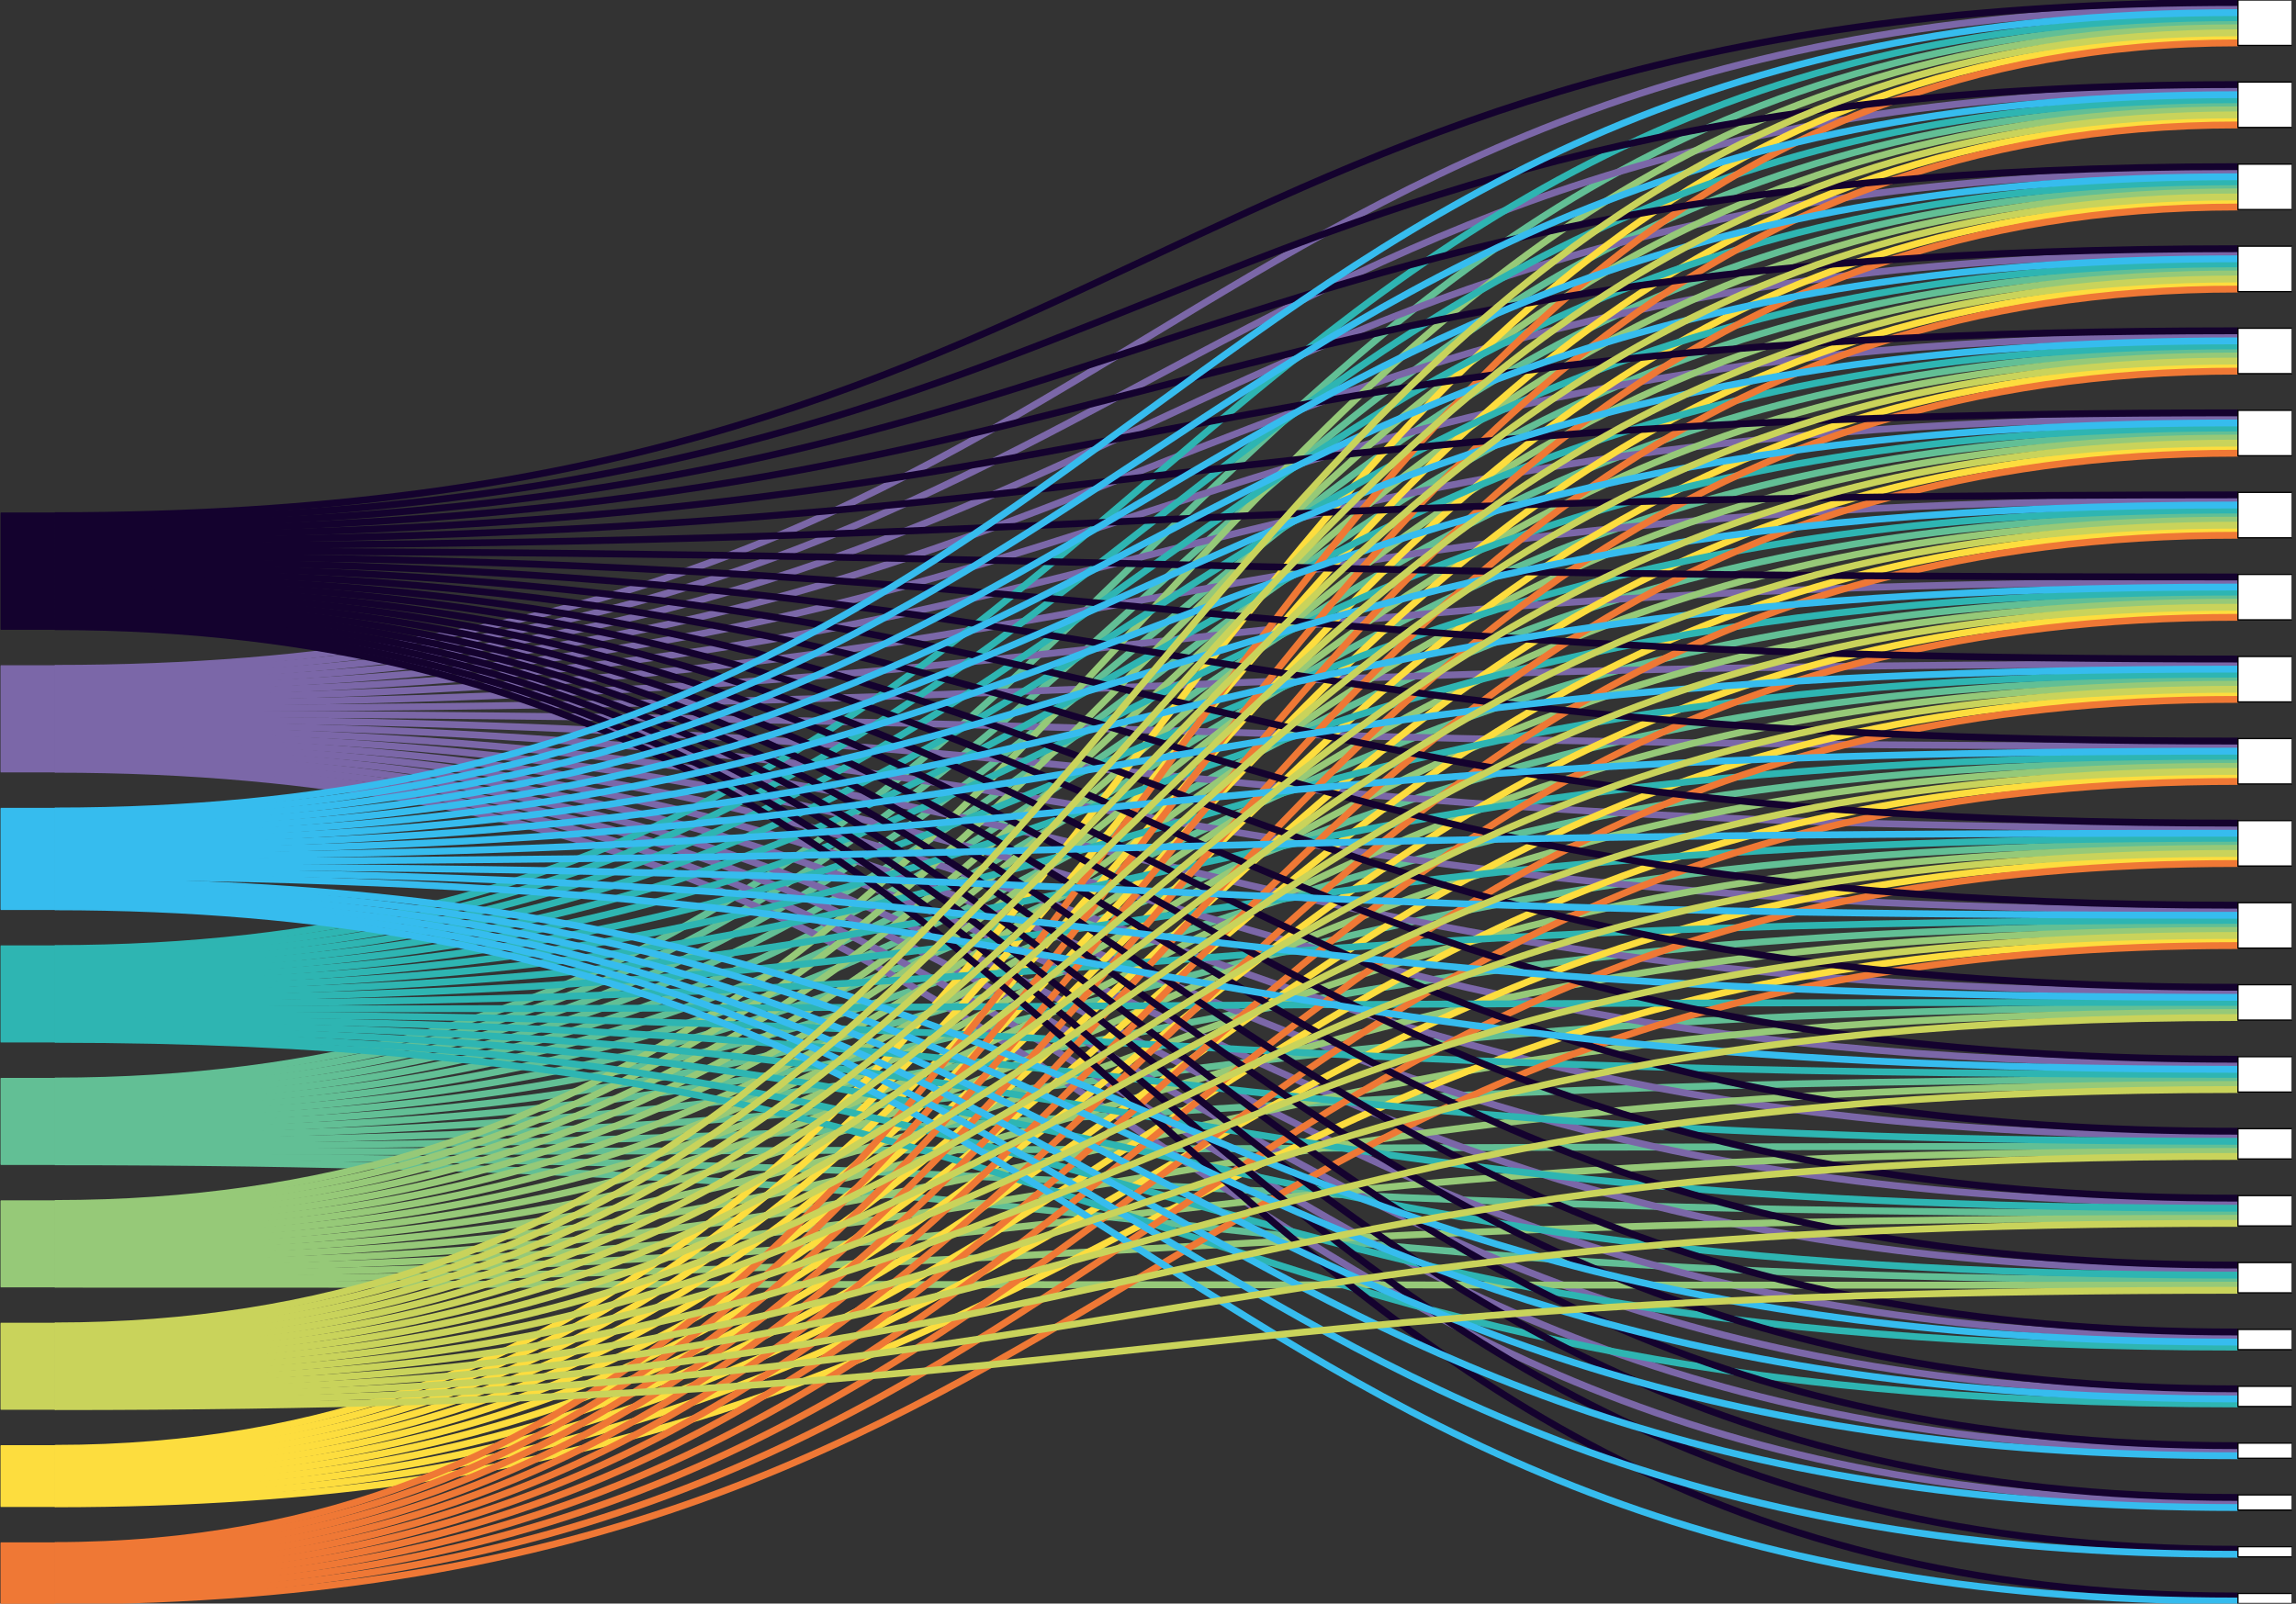 <?xml version="1.0" encoding="UTF-8" standalone="no"?><!DOCTYPE svg PUBLIC "-//W3C//DTD SVG 1.1//EN" "http://www.w3.org/Graphics/SVG/1.1/DTD/svg11.dtd"><svg width="100%" height="100%" viewBox="0 0 2505 1750" version="1.1" xmlns="http://www.w3.org/2000/svg" xmlns:xlink="http://www.w3.org/1999/xlink" xml:space="preserve" xmlns:serif="http://www.serif.com/" style="fill-rule:evenodd;clip-rule:evenodd;"><rect x="0" y="0" width="2505" height="1750" fill="#333333" stroke="none"/><rect id="Challenge-to-Technology--large-whole-" serif:id="Challenge-to-Technology (large whole)" x="0.761" y="0" width="2500" height="1750" style="fill:none;"/><clipPath id="_clip1"><rect x="0.761" y="0" width="2500" height="1750"/></clipPath><g clip-path="url(#_clip1)"><g><path d="M59.854,1245.85c1190.91,0 1190.91,-146.392 2381.81,-146.392" style="fill:none;fill-rule:nonzero;stroke:#62bf95;stroke-width:7.48px;"/><path d="M59.854,1256.87c1190.91,0 1190.91,-5.823 2381.81,-5.823" style="fill:none;fill-rule:nonzero;stroke:#62bf95;stroke-width:7.48px;"/><path d="M59.854,1179.78c1190.91,0 1190.91,-1155 2381.81,-1155" style="fill:none;fill-rule:nonzero;stroke:#62bf95;stroke-width:7.48px;"/><path d="M59.854,1262.37c1190.91,0 1190.91,61.709 2381.81,61.709" style="fill:none;fill-rule:nonzero;stroke:#62bf95;stroke-width:7.48px;"/><path d="M59.854,1185.29c1190.91,-0 1190.91,-1070.95 2381.81,-1070.95" style="fill:none;fill-rule:nonzero;stroke:#62bf95;stroke-width:7.48px;"/><path d="M59.854,1190.79c1190.91,0 1190.91,-986.899 2381.81,-986.899" style="fill:none;fill-rule:nonzero;stroke:#62bf95;stroke-width:7.48px;"/><path d="M59.854,1267.88c1190.91,-0 1190.91,129.24 2381.81,129.24" style="fill:none;fill-rule:nonzero;stroke:#62bf95;stroke-width:7.48px;"/><path d="M59.854,1196.3c1190.91,0 1190.91,-902.848 2381.81,-902.848" style="fill:none;fill-rule:nonzero;stroke:#62bf95;stroke-width:7.48px;"/><path d="M59.854,1201.8c1190.91,-0 1190.91,-818.798 2381.81,-818.798" style="fill:none;fill-rule:nonzero;stroke:#62bf95;stroke-width:7.48px;"/><path d="M59.854,1207.31c1190.91,0 1190.91,-734.747 2381.81,-734.747" style="fill:none;fill-rule:nonzero;stroke:#62bf95;stroke-width:7.48px;"/><path d="M59.854,1251.36c1190.91,-0 1190.91,-73.355 2381.81,-73.355" style="fill:none;fill-rule:nonzero;stroke:#62bf95;stroke-width:7.48px;"/><path d="M59.854,1212.82c1190.91,0 1190.91,-650.696 2381.81,-650.696" style="fill:none;fill-rule:nonzero;stroke:#62bf95;stroke-width:7.48px;"/><path d="M59.854,1218.32c1190.91,-0 1190.91,-566.646 2381.81,-566.646" style="fill:none;fill-rule:nonzero;stroke:#62bf95;stroke-width:7.48px;"/><path d="M59.854,1223.83c1190.91,0 1190.91,-482.595 2381.81,-482.595" style="fill:none;fill-rule:nonzero;stroke:#62bf95;stroke-width:7.48px;"/><path d="M59.854,1229.34c1190.91,0 1190.91,-398.544 2381.81,-398.544" style="fill:none;fill-rule:nonzero;stroke:#62bf95;stroke-width:7.48px;"/><path d="M59.854,1234.84c1190.91,-0 1190.91,-314.494 2381.81,-314.494" style="fill:none;fill-rule:nonzero;stroke:#62bf95;stroke-width:7.48px;"/><path d="M59.854,1240.35c1190.91,0 1190.91,-230.443 2381.81,-230.443" style="fill:none;fill-rule:nonzero;stroke:#62bf95;stroke-width:7.48px;"/><path d="M59.854,795.475c1190.91,-0 1190.91,287.468 2381.81,287.468" style="fill:none;fill-rule:nonzero;stroke:#7b67a8;stroke-width:7.48px;"/><path d="M59.854,806.487c1190.91,0 1190.91,433.545 2381.81,433.545" style="fill:none;fill-rule:nonzero;stroke:#7b67a8;stroke-width:7.48px;"/><path d="M59.854,729.399c1190.91,-0 1190.91,-721.14 2381.81,-721.14" style="fill:none;fill-rule:nonzero;stroke:#7b67a8;stroke-width:7.48px;"/><path d="M59.854,811.994c1190.91,-0 1190.91,501.076 2381.81,501.076" style="fill:none;fill-rule:nonzero;stroke:#7b67a8;stroke-width:7.48px;"/><path d="M59.854,734.905c1190.91,0 1190.91,-637.089 2381.81,-637.089" style="fill:none;fill-rule:nonzero;stroke:#7b67a8;stroke-width:7.48px;"/><path d="M59.854,740.411c1190.91,0 1190.91,-553.038 2381.81,-553.038" style="fill:none;fill-rule:nonzero;stroke:#7b67a8;stroke-width:7.48px;"/><path d="M59.854,823.006c1190.91,0 1190.91,636.14 2381.81,636.14" style="fill:none;fill-rule:nonzero;stroke:#7b67a8;stroke-width:7.48px;"/><path d="M59.854,828.513c1190.91,-0 1190.91,692.658 2381.81,692.658" style="fill:none;fill-rule:nonzero;stroke:#7b67a8;stroke-width:7.48px;"/><path d="M59.854,834.019c1190.91,-0 1190.91,749.177 2381.81,749.177" style="fill:none;fill-rule:nonzero;stroke:#7b67a8;stroke-width:7.48px;"/><path d="M59.854,817.5c1190.91,-0 1190.91,568.608 2381.81,568.608" style="fill:none;fill-rule:nonzero;stroke:#7b67a8;stroke-width:7.48px;"/><path d="M59.854,745.918c1190.91,-0 1190.91,-468.988 2381.81,-468.988" style="fill:none;fill-rule:nonzero;stroke:#7b67a8;stroke-width:7.48px;"/><path d="M59.854,751.424c1190.91,0 1190.91,-384.937 2381.81,-384.937" style="fill:none;fill-rule:nonzero;stroke:#7b67a8;stroke-width:7.48px;"/><path d="M59.854,756.93c1190.91,0 1190.91,-300.886 2381.81,-300.886" style="fill:none;fill-rule:nonzero;stroke:#7b67a8;stroke-width:7.48px;"/><path d="M59.854,800.981c1190.91,0 1190.91,360.506 2381.81,360.506" style="fill:none;fill-rule:nonzero;stroke:#7b67a8;stroke-width:7.48px;"/><path d="M59.854,762.437c1190.91,-0 1190.91,-216.836 2381.81,-216.836" style="fill:none;fill-rule:nonzero;stroke:#7b67a8;stroke-width:7.48px;"/><path d="M59.854,839.525c1190.91,0 1190.91,800.19 2381.81,800.19" style="fill:none;fill-rule:nonzero;stroke:#7b67a8;stroke-width:7.48px;"/><path d="M59.854,767.943c1190.91,0 1190.91,-132.785 2381.81,-132.785" style="fill:none;fill-rule:nonzero;stroke:#7b67a8;stroke-width:7.48px;"/><path d="M59.854,773.449c1190.91,0 1190.91,-48.734 2381.81,-48.734" style="fill:none;fill-rule:nonzero;stroke:#7b67a8;stroke-width:7.48px;"/><path d="M59.854,778.956c1190.91,-0 1190.91,35.316 2381.81,35.316" style="fill:none;fill-rule:nonzero;stroke:#7b67a8;stroke-width:7.48px;"/><path d="M59.854,784.462c1190.91,0 1190.91,119.367 2381.81,119.367" style="fill:none;fill-rule:nonzero;stroke:#7b67a8;stroke-width:7.48px;"/><path d="M59.854,789.968c1190.91,0 1190.91,203.418 2381.81,203.418" style="fill:none;fill-rule:nonzero;stroke:#7b67a8;stroke-width:7.48px;"/><path d="M59.854,1379.46c1190.91,0 1190.91,-274.494 2381.81,-274.494" style="fill:none;fill-rule:nonzero;stroke:#96c978;stroke-width:7.48px;"/><path d="M59.854,1390.48c1190.91,-0 1190.91,-133.924 2381.81,-133.924" style="fill:none;fill-rule:nonzero;stroke:#96c978;stroke-width:7.48px;"/><path d="M59.854,1313.39c1190.91,0 1190.91,-1283.1 2381.81,-1283.1" style="fill:none;fill-rule:nonzero;stroke:#96c978;stroke-width:7.48px;"/><path d="M59.854,1395.98c1190.91,0 1190.91,-66.392 2381.81,-66.392" style="fill:none;fill-rule:nonzero;stroke:#96c978;stroke-width:7.48px;"/><path d="M59.854,1318.89c1190.91,0 1190.91,-1199.05 2381.81,-1199.05" style="fill:none;fill-rule:nonzero;stroke:#96c978;stroke-width:7.48px;"/><path d="M59.854,1324.4c1190.91,-0 1190.91,-1115 2381.81,-1115" style="fill:none;fill-rule:nonzero;stroke:#96c978;stroke-width:7.48px;"/><path d="M59.854,1401.49c1190.91,0 1190.91,1.14 2381.81,1.14" style="fill:none;fill-rule:nonzero;stroke:#96c978;stroke-width:7.48px;"/><path d="M59.854,1329.9c1190.91,0 1190.91,-1030.95 2381.81,-1030.95" style="fill:none;fill-rule:nonzero;stroke:#96c978;stroke-width:7.48px;"/><path d="M59.854,1335.41c1190.91,0 1190.91,-946.898 2381.81,-946.898" style="fill:none;fill-rule:nonzero;stroke:#96c978;stroke-width:7.48px;"/><path d="M59.854,1340.92c1190.91,-0 1190.91,-862.848 2381.81,-862.848" style="fill:none;fill-rule:nonzero;stroke:#96c978;stroke-width:7.48px;"/><path d="M59.854,1384.97c1190.91,0 1190.91,-201.455 2381.81,-201.455" style="fill:none;fill-rule:nonzero;stroke:#96c978;stroke-width:7.48px;"/><path d="M59.854,1346.42c1190.91,0 1190.91,-778.797 2381.81,-778.797" style="fill:none;fill-rule:nonzero;stroke:#96c978;stroke-width:7.48px;"/><path d="M59.854,1351.93c1190.91,0 1190.91,-694.746 2381.81,-694.746" style="fill:none;fill-rule:nonzero;stroke:#96c978;stroke-width:7.48px;"/><path d="M59.854,1357.44c1190.91,-0 1190.91,-610.696 2381.81,-610.696" style="fill:none;fill-rule:nonzero;stroke:#96c978;stroke-width:7.48px;"/><path d="M59.854,1362.94c1190.91,0 1190.91,-526.646 2381.81,-526.646" style="fill:none;fill-rule:nonzero;stroke:#96c978;stroke-width:7.48px;"/><path d="M59.854,1368.45c1190.91,0 1190.91,-442.595 2381.81,-442.595" style="fill:none;fill-rule:nonzero;stroke:#96c978;stroke-width:7.48px;"/><path d="M59.854,1373.96c1190.91,-0 1190.91,-358.545 2381.81,-358.545" style="fill:none;fill-rule:nonzero;stroke:#96c978;stroke-width:7.48px;"/><path d="M59.854,1580.6c1190.91,0 1190.91,-1539.3 2381.81,-1539.3" style="fill:none;fill-rule:nonzero;stroke:#fddd3e;stroke-width:7.48px;"/><path d="M59.854,1586.11c1190.91,-0 1190.91,-1455.25 2381.81,-1455.25" style="fill:none;fill-rule:nonzero;stroke:#fddd3e;stroke-width:7.48px;"/><path d="M59.854,1591.61c1190.91,-0 1190.91,-1371.2 2381.81,-1371.2" style="fill:none;fill-rule:nonzero;stroke:#fddd3e;stroke-width:7.48px;"/><path d="M59.854,1597.12c1190.91,0 1190.91,-1287.15 2381.81,-1287.15" style="fill:none;fill-rule:nonzero;stroke:#fddd3e;stroke-width:7.48px;"/><path d="M59.854,1602.63c1190.91,-0 1190.91,-1203.1 2381.81,-1203.1" style="fill:none;fill-rule:nonzero;stroke:#fddd3e;stroke-width:7.48px;"/><path d="M59.854,1608.13c1190.91,-0 1190.91,-1119.05 2381.81,-1119.05" style="fill:none;fill-rule:nonzero;stroke:#fddd3e;stroke-width:7.48px;"/><path d="M59.854,1613.64c1190.91,0 1190.91,-1035 2381.81,-1035" style="fill:none;fill-rule:nonzero;stroke:#fddd3e;stroke-width:7.48px;"/><path d="M59.854,1619.15c1190.91,-0 1190.91,-950.95 2381.81,-950.95" style="fill:none;fill-rule:nonzero;stroke:#fddd3e;stroke-width:7.48px;"/><path d="M59.854,1624.65c1190.91,-0 1190.91,-866.899 2381.81,-866.899" style="fill:none;fill-rule:nonzero;stroke:#fddd3e;stroke-width:7.48px;"/><path d="M59.854,1630.16c1190.91,0 1190.91,-782.848 2381.81,-782.848" style="fill:none;fill-rule:nonzero;stroke:#fddd3e;stroke-width:7.48px;"/><path d="M59.854,1635.66c1190.91,-0 1190.91,-698.798 2381.81,-698.798" style="fill:none;fill-rule:nonzero;stroke:#fddd3e;stroke-width:7.48px;"/><path d="M59.854,1641.17c1190.91,-0 1190.91,-614.747 2381.81,-614.747" style="fill:none;fill-rule:nonzero;stroke:#fddd3e;stroke-width:7.48px;"/><path d="M59.854,1101.23c1190.91,0 1190.91,-7.278 2381.81,-7.278" style="fill:none;fill-rule:nonzero;stroke:#2eb5b2;stroke-width:7.48px;"/><path d="M59.854,1112.25c1190.91,-0 1190.91,133.291 2381.81,133.291" style="fill:none;fill-rule:nonzero;stroke:#2eb5b2;stroke-width:7.48px;"/><path d="M59.854,1035.16c1190.91,0 1190.91,-1015.89 2381.81,-1015.89" style="fill:none;fill-rule:nonzero;stroke:#2eb5b2;stroke-width:7.48px;"/><path d="M59.854,1117.75c1190.91,0 1190.91,200.823 2381.81,200.823" style="fill:none;fill-rule:nonzero;stroke:#2eb5b2;stroke-width:7.48px;"/><path d="M59.854,1040.66c1190.91,-0 1190.91,-931.836 2381.81,-931.836" style="fill:none;fill-rule:nonzero;stroke:#2eb5b2;stroke-width:7.48px;"/><path d="M59.854,1046.17c1190.91,-0 1190.91,-847.785 2381.81,-847.785" style="fill:none;fill-rule:nonzero;stroke:#2eb5b2;stroke-width:7.48px;"/><path d="M59.854,1128.77c1190.91,-0 1190.91,341.392 2381.81,341.392" style="fill:none;fill-rule:nonzero;stroke:#2eb5b2;stroke-width:7.48px;"/><path d="M59.854,1134.27c1190.91,0 1190.91,397.912 2381.81,397.912" style="fill:none;fill-rule:nonzero;stroke:#2eb5b2;stroke-width:7.48px;"/><path d="M59.854,1123.26c1190.91,0 1190.91,268.355 2381.81,268.355" style="fill:none;fill-rule:nonzero;stroke:#2eb5b2;stroke-width:7.48px;"/><path d="M59.854,1051.68c1190.91,0 1190.91,-763.734 2381.81,-763.734" style="fill:none;fill-rule:nonzero;stroke:#2eb5b2;stroke-width:7.48px;"/><path d="M59.854,1057.18c1190.91,-0 1190.91,-679.684 2381.81,-679.684" style="fill:none;fill-rule:nonzero;stroke:#2eb5b2;stroke-width:7.48px;"/><path d="M59.854,1062.69c1190.91,-0 1190.91,-595.633 2381.81,-595.633" style="fill:none;fill-rule:nonzero;stroke:#2eb5b2;stroke-width:7.48px;"/><path d="M59.854,1106.74c1190.91,-0 1190.91,65.759 2381.81,65.759" style="fill:none;fill-rule:nonzero;stroke:#2eb5b2;stroke-width:7.48px;"/><path d="M59.854,1068.2c1190.91,0 1190.91,-511.582 2381.81,-511.582" style="fill:none;fill-rule:nonzero;stroke:#2eb5b2;stroke-width:7.48px;"/><path d="M59.854,1073.7c1190.91,-0 1190.91,-427.532 2381.81,-427.532" style="fill:none;fill-rule:nonzero;stroke:#2eb5b2;stroke-width:7.48px;"/><path d="M59.854,1079.21c1190.91,-0 1190.91,-343.481 2381.81,-343.481" style="fill:none;fill-rule:nonzero;stroke:#2eb5b2;stroke-width:7.48px;"/><path d="M59.854,1084.71c1190.91,0 1190.91,-259.43 2381.81,-259.43" style="fill:none;fill-rule:nonzero;stroke:#2eb5b2;stroke-width:7.48px;"/><path d="M59.854,1090.22c1190.91,-0 1190.91,-175.38 2381.81,-175.38" style="fill:none;fill-rule:nonzero;stroke:#2eb5b2;stroke-width:7.48px;"/><path d="M59.854,1095.73c1190.91,-0 1190.91,-91.329 2381.81,-91.329" style="fill:none;fill-rule:nonzero;stroke:#2eb5b2;stroke-width:7.48px;"/><path d="M59.854,1686.68c1190.91,0 1190.91,-1639.87 2381.81,-1639.87" style="fill:none;fill-rule:nonzero;stroke:#ef7835;stroke-width:7.48px;"/><path d="M59.854,1692.18c1190.91,-0 1190.91,-1555.82 2381.81,-1555.82" style="fill:none;fill-rule:nonzero;stroke:#ef7835;stroke-width:7.48px;"/><path d="M59.854,1697.69c1190.91,-0 1190.91,-1471.77 2381.81,-1471.77" style="fill:none;fill-rule:nonzero;stroke:#ef7835;stroke-width:7.48px;"/><path d="M59.854,1703.2c1190.91,0 1190.91,-1387.72 2381.81,-1387.72" style="fill:none;fill-rule:nonzero;stroke:#ef7835;stroke-width:7.48px;"/><path d="M59.854,1708.7c1190.91,-0 1190.91,-1303.67 2381.81,-1303.67" style="fill:none;fill-rule:nonzero;stroke:#ef7835;stroke-width:7.48px;"/><path d="M59.854,1714.21c1190.91,-0 1190.91,-1219.62 2381.81,-1219.62" style="fill:none;fill-rule:nonzero;stroke:#ef7835;stroke-width:7.48px;"/><path d="M59.854,1719.72c1190.91,0 1190.91,-1135.57 2381.81,-1135.57" style="fill:none;fill-rule:nonzero;stroke:#ef7835;stroke-width:7.48px;"/><path d="M59.854,1725.22c1190.91,-0 1190.91,-1051.52 2381.81,-1051.52" style="fill:none;fill-rule:nonzero;stroke:#ef7835;stroke-width:7.48px;"/><path d="M59.854,1730.73c1190.91,-0 1190.91,-967.469 2381.81,-967.469" style="fill:none;fill-rule:nonzero;stroke:#ef7835;stroke-width:7.48px;"/><path d="M59.854,1736.23c1190.91,0 1190.91,-883.418 2381.81,-883.418" style="fill:none;fill-rule:nonzero;stroke:#ef7835;stroke-width:7.48px;"/><path d="M59.854,1741.74c1190.91,-0 1190.91,-799.368 2381.81,-799.368" style="fill:none;fill-rule:nonzero;stroke:#ef7835;stroke-width:7.48px;"/><path d="M59.854,1747.25c1190.91,-0 1190.91,-715.317 2381.81,-715.317" style="fill:none;fill-rule:nonzero;stroke:#ef7835;stroke-width:7.48px;"/><path d="M59.854,628.829c1190.91,0 1190.91,448.608 2381.81,448.608" style="fill:none;fill-rule:nonzero;stroke:#14022e;stroke-width:7.48px;"/><path d="M59.854,639.842c1190.91,-0 1190.91,594.683 2381.81,594.683" style="fill:none;fill-rule:nonzero;stroke:#14022e;stroke-width:7.48px;"/><path d="M59.854,562.753c1190.91,0 1190.91,-560 2381.81,-560" style="fill:none;fill-rule:nonzero;stroke:#14022e;stroke-width:7.48px;"/><path d="M59.854,645.348c1190.91,0 1190.91,662.215 2381.81,662.215" style="fill:none;fill-rule:nonzero;stroke:#14022e;stroke-width:7.48px;"/><path d="M59.854,568.259c1190.91,0 1190.91,-475.949 2381.81,-475.949" style="fill:none;fill-rule:nonzero;stroke:#14022e;stroke-width:7.48px;"/><path d="M59.854,573.766c1190.91,-0 1190.91,-391.899 2381.81,-391.899" style="fill:none;fill-rule:nonzero;stroke:#14022e;stroke-width:7.48px;"/><path d="M59.854,656.361c1190.91,-0 1190.91,797.278 2381.81,797.278" style="fill:none;fill-rule:nonzero;stroke:#14022e;stroke-width:7.48px;"/><path d="M59.854,661.867c1190.91,0 1190.91,853.798 2381.81,853.798" style="fill:none;fill-rule:nonzero;stroke:#14022e;stroke-width:7.48px;"/><path d="M59.854,667.373c1190.91,0 1190.91,910.317 2381.81,910.317" style="fill:none;fill-rule:nonzero;stroke:#14022e;stroke-width:7.48px;"/><path d="M59.854,650.854c1190.91,0 1190.91,729.747 2381.81,729.747" style="fill:none;fill-rule:nonzero;stroke:#14022e;stroke-width:7.48px;"/><path d="M59.854,678.386c1190.91,0 1190.91,1012.34 2381.81,1012.34" style="fill:none;fill-rule:nonzero;stroke:#14022e;stroke-width:7.48px;"/><path d="M59.854,579.272c1190.91,0 1190.91,-307.848 2381.81,-307.848" style="fill:none;fill-rule:nonzero;stroke:#14022e;stroke-width:7.48px;"/><path d="M59.854,584.778c1190.91,0 1190.91,-223.797 2381.81,-223.797" style="fill:none;fill-rule:nonzero;stroke:#14022e;stroke-width:7.48px;"/><path d="M59.854,590.285c1190.91,-0 1190.91,-139.747 2381.81,-139.747" style="fill:none;fill-rule:nonzero;stroke:#14022e;stroke-width:7.48px;"/><path d="M59.854,683.892c1190.91,0 1190.91,1057.85 2381.81,1057.85" style="fill:none;fill-rule:nonzero;stroke:#14022e;stroke-width:7.48px;"/><path d="M59.854,634.335c1190.91,0 1190.91,521.646 2381.81,521.646" style="fill:none;fill-rule:nonzero;stroke:#14022e;stroke-width:7.48px;"/><path d="M59.854,595.791c1190.91,0 1190.91,-55.696 2381.81,-55.696" style="fill:none;fill-rule:nonzero;stroke:#14022e;stroke-width:7.48px;"/><path d="M59.854,672.88c1190.91,-0 1190.91,961.329 2381.81,961.329" style="fill:none;fill-rule:nonzero;stroke:#14022e;stroke-width:7.48px;"/><path d="M59.854,601.297c1190.91,0 1190.91,28.355 2381.81,28.355" style="fill:none;fill-rule:nonzero;stroke:#14022e;stroke-width:7.48px;"/><path d="M59.854,606.804c1190.91,-0 1190.91,112.405 2381.81,112.405" style="fill:none;fill-rule:nonzero;stroke:#14022e;stroke-width:7.48px;"/><path d="M59.854,612.31c1190.91,0 1190.91,196.456 2381.81,196.456" style="fill:none;fill-rule:nonzero;stroke:#14022e;stroke-width:7.48px;"/><path d="M59.854,617.816c1190.91,0 1190.91,280.507 2381.81,280.507" style="fill:none;fill-rule:nonzero;stroke:#14022e;stroke-width:7.48px;"/><path d="M59.854,623.323c1190.91,-0 1190.91,364.557 2381.81,364.557" style="fill:none;fill-rule:nonzero;stroke:#14022e;stroke-width:7.48px;"/><path d="M59.854,951.108c1190.91,-0 1190.91,137.341 2381.81,137.341" style="fill:none;fill-rule:nonzero;stroke:#36bcee;stroke-width:7.48px;"/><path d="M59.854,885.032c1190.91,-0 1190.91,-871.266 2381.81,-871.266" style="fill:none;fill-rule:nonzero;stroke:#36bcee;stroke-width:7.48px;"/><path d="M59.854,890.538c1190.91,-0 1190.91,-787.215 2381.81,-787.215" style="fill:none;fill-rule:nonzero;stroke:#36bcee;stroke-width:7.48px;"/><path d="M59.854,896.044c1190.91,0 1190.91,-703.164 2381.81,-703.164" style="fill:none;fill-rule:nonzero;stroke:#36bcee;stroke-width:7.48px;"/><path d="M59.854,962.12c1190.91,0 1190.91,502.532 2381.81,502.532" style="fill:none;fill-rule:nonzero;stroke:#36bcee;stroke-width:7.48px;"/><path d="M59.854,967.627c1190.91,-0 1190.91,559.05 2381.81,559.05" style="fill:none;fill-rule:nonzero;stroke:#36bcee;stroke-width:7.48px;"/><path d="M59.854,973.133c1190.91,-0 1190.91,615.57 2381.81,615.57" style="fill:none;fill-rule:nonzero;stroke:#36bcee;stroke-width:7.48px;"/><path d="M59.854,984.146c1190.91,-0 1190.91,712.088 2381.81,712.088" style="fill:none;fill-rule:nonzero;stroke:#36bcee;stroke-width:7.48px;"/><path d="M59.854,901.551c1190.91,-0 1190.91,-619.114 2381.81,-619.114" style="fill:none;fill-rule:nonzero;stroke:#36bcee;stroke-width:7.48px;"/><path d="M59.854,907.057c1190.91,-0 1190.91,-535.063 2381.81,-535.063" style="fill:none;fill-rule:nonzero;stroke:#36bcee;stroke-width:7.48px;"/><path d="M59.854,912.563c1190.91,0 1190.91,-451.012 2381.81,-451.012" style="fill:none;fill-rule:nonzero;stroke:#36bcee;stroke-width:7.48px;"/><path d="M59.854,989.652c1190.91,-0 1190.91,757.595 2381.81,757.595" style="fill:none;fill-rule:nonzero;stroke:#36bcee;stroke-width:7.48px;"/><path d="M59.854,956.614c1190.91,-0 1190.91,210.38 2381.81,210.38" style="fill:none;fill-rule:nonzero;stroke:#36bcee;stroke-width:7.48px;"/><path d="M59.854,918.07c1190.91,-0 1190.91,-366.962 2381.81,-366.962" style="fill:none;fill-rule:nonzero;stroke:#36bcee;stroke-width:7.48px;"/><path d="M59.854,978.639c1190.91,0 1190.91,666.583 2381.81,666.583" style="fill:none;fill-rule:nonzero;stroke:#36bcee;stroke-width:7.48px;"/><path d="M59.854,923.576c1190.91,-0 1190.91,-282.911 2381.81,-282.911" style="fill:none;fill-rule:nonzero;stroke:#36bcee;stroke-width:7.48px;"/><path d="M59.854,929.082c1190.91,0 1190.91,-198.86 2381.81,-198.86" style="fill:none;fill-rule:nonzero;stroke:#36bcee;stroke-width:7.48px;"/><path d="M59.854,934.589c1190.91,-0 1190.91,-114.811 2381.81,-114.811" style="fill:none;fill-rule:nonzero;stroke:#36bcee;stroke-width:7.48px;"/><path d="M59.854,940.095c1190.91,-0 1190.91,-30.76 2381.81,-30.76" style="fill:none;fill-rule:nonzero;stroke:#36bcee;stroke-width:7.48px;"/><path d="M59.854,945.601c1190.91,0 1190.91,53.291 2381.81,53.291" style="fill:none;fill-rule:nonzero;stroke:#36bcee;stroke-width:7.48px;"/><path d="M59.854,1513.07c1190.91,-0 1190.91,-402.595 2381.81,-402.595" style="fill:none;fill-rule:nonzero;stroke:#c9d35b;stroke-width:7.48px;"/><path d="M59.854,1524.08c1190.91,0 1190.91,-262.025 2381.81,-262.025" style="fill:none;fill-rule:nonzero;stroke:#c9d35b;stroke-width:7.48px;"/><path d="M59.854,1446.99c1190.91,-0 1190.91,-1411.2 2381.81,-1411.2" style="fill:none;fill-rule:nonzero;stroke:#c9d35b;stroke-width:7.48px;"/><path d="M59.854,1529.59c1190.91,-0 1190.91,-194.494 2381.81,-194.494" style="fill:none;fill-rule:nonzero;stroke:#c9d35b;stroke-width:7.48px;"/><path d="M59.854,1452.5c1190.91,-0 1190.91,-1327.15 2381.81,-1327.15" style="fill:none;fill-rule:nonzero;stroke:#c9d35b;stroke-width:7.48px;"/><path d="M59.854,1458.01c1190.91,0 1190.91,-1243.1 2381.81,-1243.1" style="fill:none;fill-rule:nonzero;stroke:#c9d35b;stroke-width:7.48px;"/><path d="M59.854,1535.1c1190.91,-0 1190.91,-126.962 2381.81,-126.962" style="fill:none;fill-rule:nonzero;stroke:#c9d35b;stroke-width:7.48px;"/><path d="M59.854,1463.51c1190.91,-0 1190.91,-1159.05 2381.81,-1159.05" style="fill:none;fill-rule:nonzero;stroke:#c9d35b;stroke-width:7.48px;"/><path d="M59.854,1469.02c1190.91,-0 1190.91,-1075 2381.81,-1075" style="fill:none;fill-rule:nonzero;stroke:#c9d35b;stroke-width:7.48px;"/><path d="M59.854,1474.53c1190.91,0 1190.91,-990.949 2381.81,-990.949" style="fill:none;fill-rule:nonzero;stroke:#c9d35b;stroke-width:7.48px;"/><path d="M59.854,1518.58c1190.91,-0 1190.91,-329.557 2381.81,-329.557" style="fill:none;fill-rule:nonzero;stroke:#c9d35b;stroke-width:7.48px;"/><path d="M59.854,1480.03c1190.91,-0 1190.91,-906.899 2381.81,-906.899" style="fill:none;fill-rule:nonzero;stroke:#c9d35b;stroke-width:7.48px;"/><path d="M59.854,1485.54c1190.91,-0 1190.91,-822.848 2381.81,-822.848" style="fill:none;fill-rule:nonzero;stroke:#c9d35b;stroke-width:7.48px;"/><path d="M59.854,1491.04c1190.91,0 1190.91,-738.797 2381.81,-738.797" style="fill:none;fill-rule:nonzero;stroke:#c9d35b;stroke-width:7.48px;"/><path d="M59.854,1496.55c1190.91,-0 1190.91,-654.747 2381.81,-654.747" style="fill:none;fill-rule:nonzero;stroke:#c9d35b;stroke-width:7.48px;"/><path d="M59.854,1502.06c1190.91,-0 1190.91,-570.696 2381.81,-570.696" style="fill:none;fill-rule:nonzero;stroke:#c9d35b;stroke-width:7.48px;"/><path d="M59.854,1507.56c1190.91,0 1190.91,-486.645 2381.81,-486.645" style="fill:none;fill-rule:nonzero;stroke:#c9d35b;stroke-width:7.48px;"/><g><rect x="2441.67" y="1074.68" width="59.094" height="38.544" style="fill:#fff;stroke:#000;stroke-width:1.36px;"/><rect x="2441.67" y="1231.77" width="59.094" height="33.038" style="fill:#fff;stroke:#000;stroke-width:1.36px;"/><rect x="2441.67" y="0" width="59.094" height="49.557" style="fill:#fff;stroke:#000;stroke-width:1.36px;"/><rect x="2441.67" y="1304.81" width="59.094" height="33.038" style="fill:#fff;stroke:#000;stroke-width:1.36px;"/><rect x="2441.67" y="89.557" width="59.094" height="49.557" style="fill:#fff;stroke:#000;stroke-width:1.36px;"/><rect x="2441.67" y="179.114" width="59.094" height="49.557" style="fill:#fff;stroke:#000;stroke-width:1.36px;"/><rect x="2441.67" y="1450.89" width="59.094" height="22.025" style="fill:#fff;stroke:#000;stroke-width:1.36px;"/><rect x="2441.67" y="1512.91" width="59.094" height="22.025" style="fill:#fff;stroke:#000;stroke-width:1.36px;"/><rect x="2441.67" y="1574.94" width="59.094" height="16.519" style="fill:#fff;stroke:#000;stroke-width:1.36px;"/><rect x="2441.67" y="1377.85" width="59.094" height="33.038" style="fill:#fff;stroke:#000;stroke-width:1.36px;"/><rect x="2441.67" y="1687.98" width="59.094" height="11.013" style="fill:#fff;stroke:#000;stroke-width:1.36px;"/><rect x="2441.67" y="268.671" width="59.094" height="49.557" style="fill:#fff;stroke:#000;stroke-width:1.36px;"/><rect x="2441.67" y="358.228" width="59.094" height="49.557" style="fill:#fff;stroke:#000;stroke-width:1.36px;"/><rect x="2441.67" y="447.785" width="59.094" height="49.557" style="fill:#fff;stroke:#000;stroke-width:1.36px;"/><rect x="2441.67" y="1738.99" width="59.094" height="11.013" style="fill:#fff;stroke:#000;stroke-width:1.36px;"/><rect x="2441.67" y="1153.23" width="59.094" height="38.544" style="fill:#fff;stroke:#000;stroke-width:1.36px;"/><rect x="2441.67" y="537.342" width="59.094" height="49.557" style="fill:#fff;stroke:#000;stroke-width:1.36px;"/><rect x="2441.67" y="1631.46" width="59.094" height="16.519" style="fill:#fff;stroke:#000;stroke-width:1.36px;"/><rect x="2441.67" y="626.899" width="59.094" height="49.557" style="fill:#fff;stroke:#000;stroke-width:1.36px;"/><rect x="2441.67" y="716.456" width="59.094" height="49.557" style="fill:#fff;stroke:#000;stroke-width:1.36px;"/><rect x="2441.67" y="806.013" width="59.094" height="49.557" style="fill:#fff;stroke:#000;stroke-width:1.36px;"/><rect x="2441.67" y="895.57" width="59.094" height="49.557" style="fill:#fff;stroke:#000;stroke-width:1.36px;"/><rect x="2441.67" y="985.127" width="59.094" height="49.557" style="fill:#fff;stroke:#000;stroke-width:1.36px;"/></g><g><rect x="0.761" y="1177.03" width="59.094" height="93.608" style="fill:#62bf95;stroke:#62bf95;stroke-width:1.36px;"/><rect x="0.761" y="726.646" width="59.094" height="115.633" style="fill:#7b67a8;stroke:#7b67a8;stroke-width:1.36px;"/><rect x="0.761" y="1310.63" width="59.094" height="93.608" style="fill:#96c978;stroke:#96c978;stroke-width:1.36px;"/><rect x="0.761" y="1577.85" width="59.094" height="66.076" style="fill:#fddd3e;stroke:#fddd3e;stroke-width:1.36px;"/><rect x="0.761" y="1032.4" width="59.094" height="104.62" style="fill:#2eb5b2;stroke:#2eb5b2;stroke-width:1.36px;"/><rect x="0.761" y="1683.92" width="59.094" height="66.076" style="fill:#ef7835;stroke:#ef7835;stroke-width:1.36px;"/><rect x="0.761" y="560" width="59.094" height="126.646" style="fill:#14022e;stroke:#14022e;stroke-width:1.36px;"/><rect x="0.761" y="882.278" width="59.094" height="110.127" style="fill:#36bcee;stroke:#36bcee;stroke-width:1.36px;"/><rect x="0.761" y="1444.24" width="59.094" height="93.608" style="fill:#c9d35b;stroke:#c9d35b;stroke-width:1.36px;"/></g></g></g></svg>